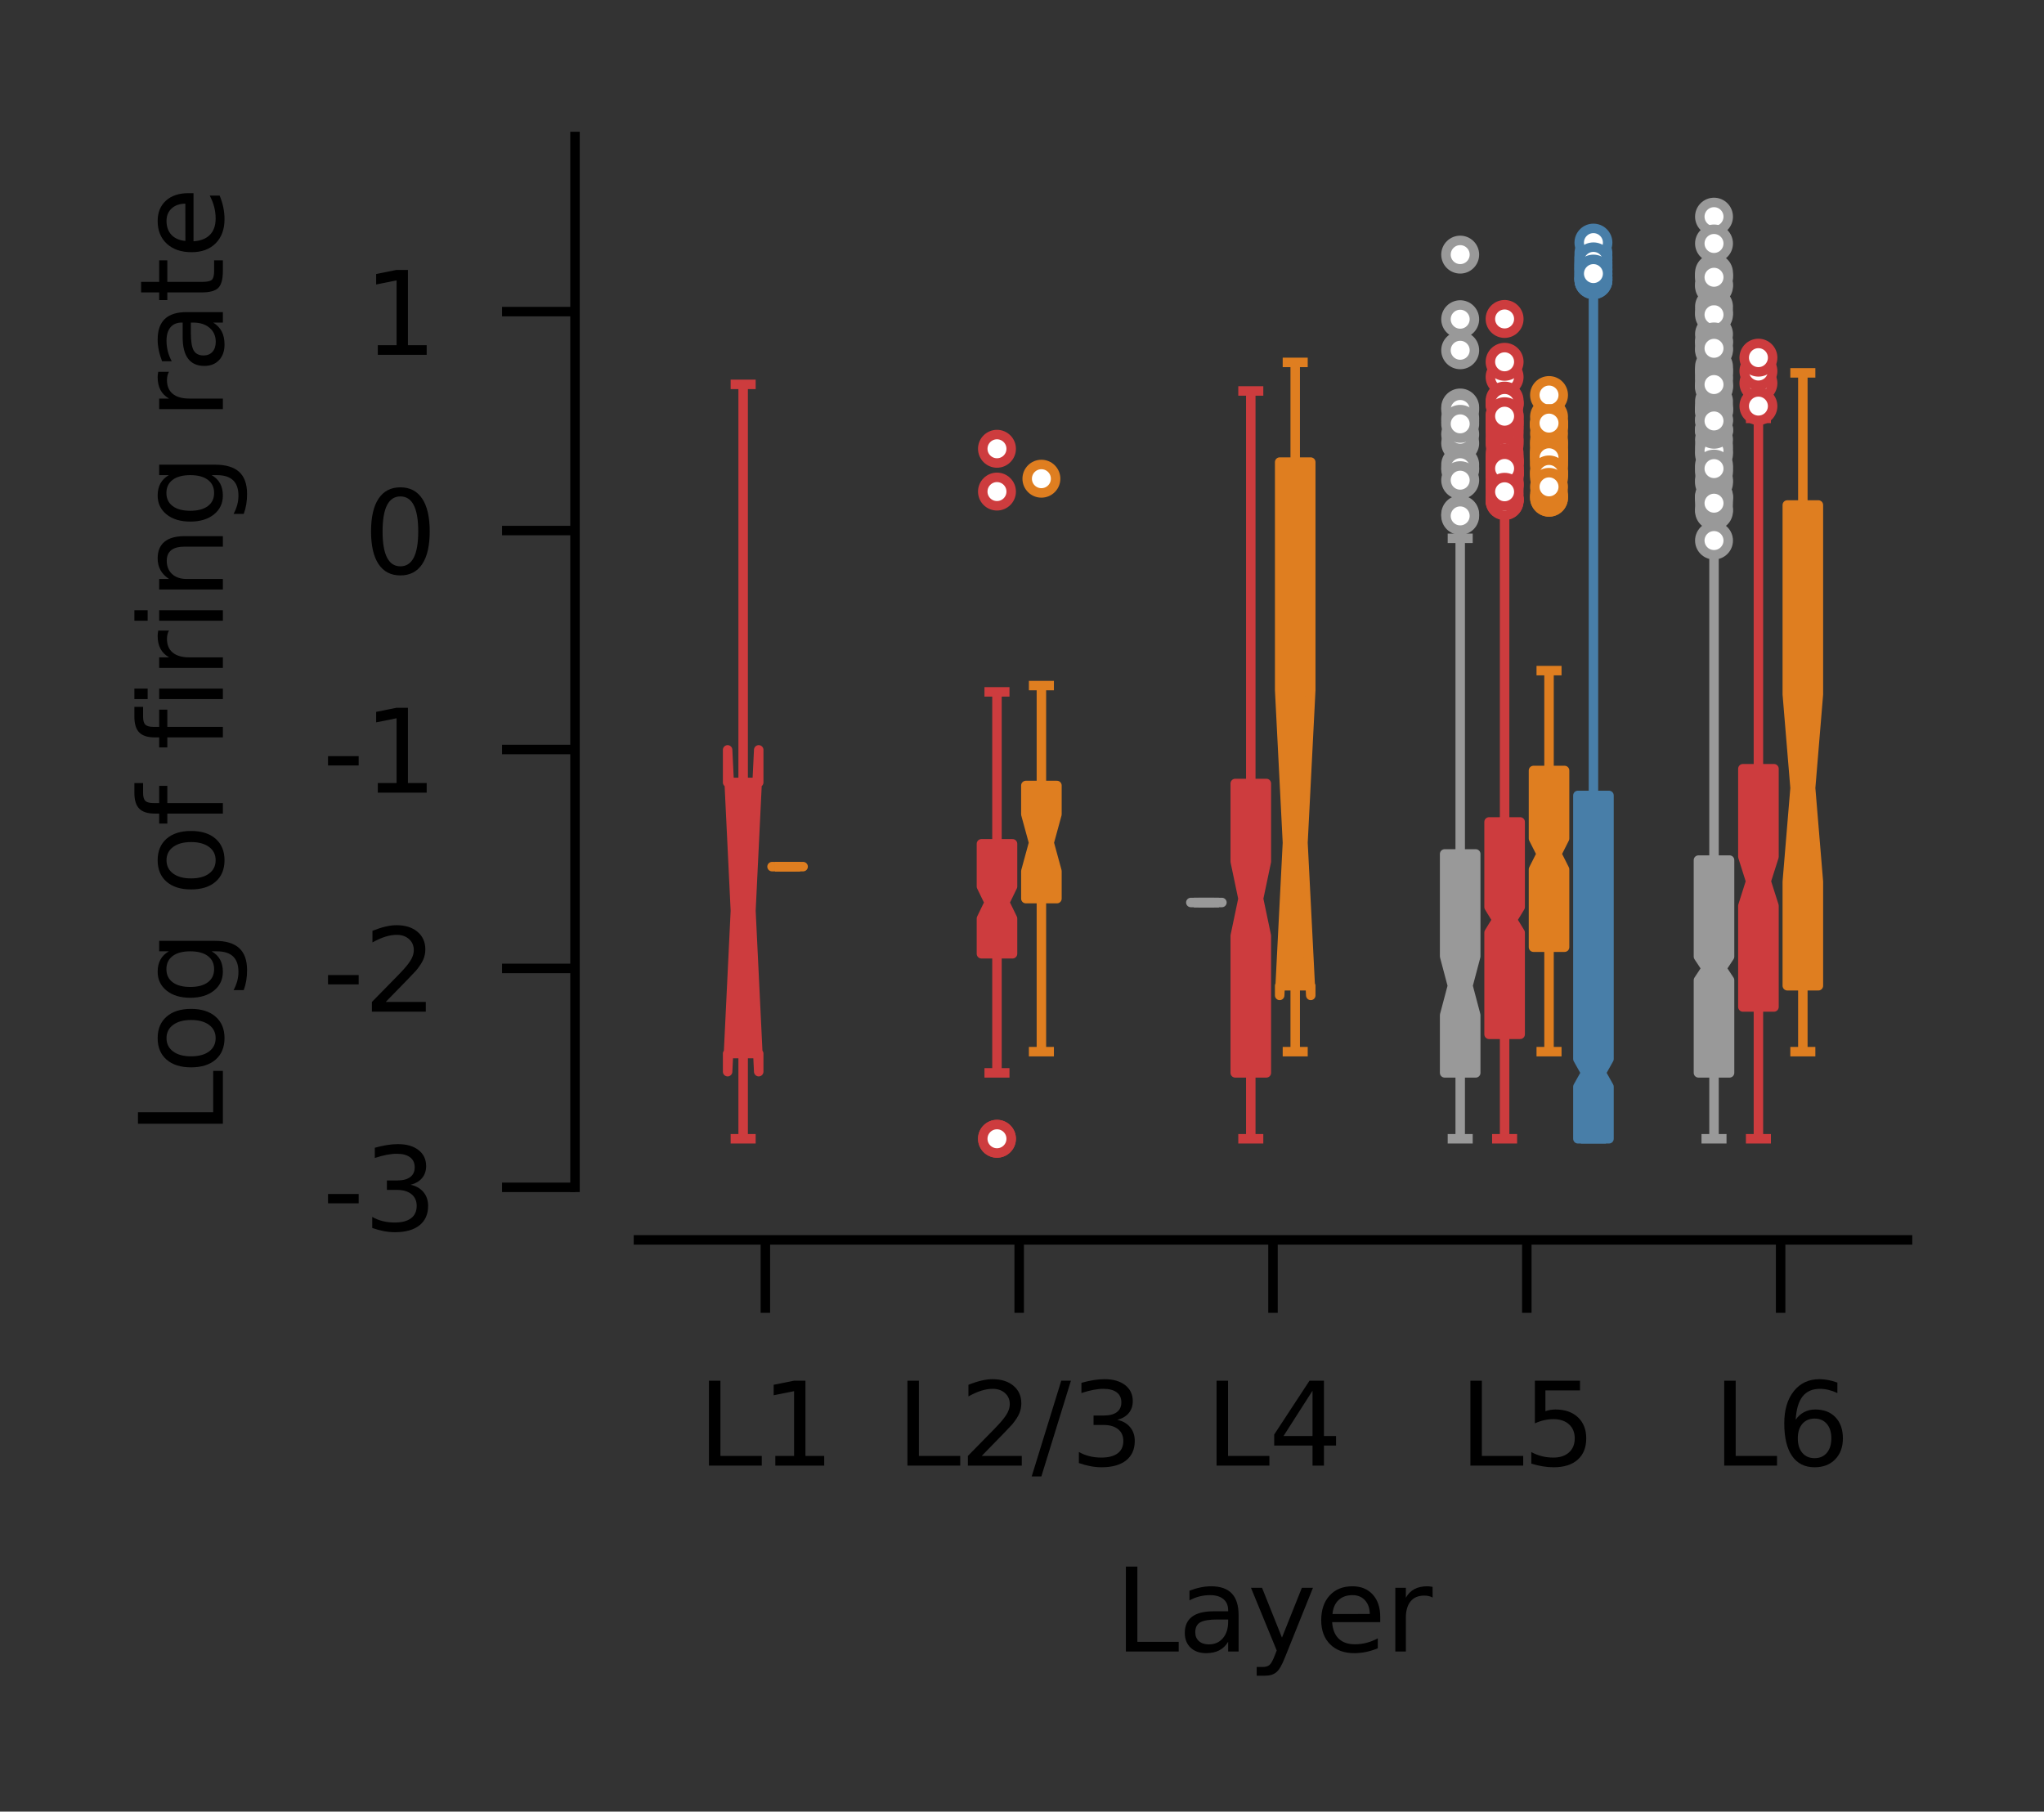 <?xml version="1.0" encoding="utf-8" standalone="no"?>
<!DOCTYPE svg PUBLIC "-//W3C//DTD SVG 1.1//EN"
  "http://www.w3.org/Graphics/SVG/1.1/DTD/svg11.dtd">
<svg xmlns:xlink="http://www.w3.org/1999/xlink" width="107.847pt" height="95.576pt" viewBox="0 0 107.847 95.576" xmlns="http://www.w3.org/2000/svg" version="1.1">
 <rect x="0" y="0" width="107.847" height="95.576" fill="#333333" stroke="none"/>
 <defs>
  <style type="text/css">*{stroke-linejoin: round; stroke-linecap: butt}</style>
 </defs>
 <g id="figure_1">
  <g id="patch_1">
   <path d="M 0 95.576 
L 107.847 95.576 
L 107.847 0 
L 0 0 
L 0 95.576 
z
" style="fill: none"/>
  </g>
  <g id="axes_1">
   <g id="patch_2">
    <path d="M 33.687 62.64 
L 100.647 62.64 
L 100.647 7.2 
L 33.687 7.2 
L 33.687 62.64 
z
" style="fill: none"/>
   </g>
   <g id="patch_3">
    <path d="M 40.383 27.99 
L 40.383 27.99 
L 40.383 27.99 
L 40.383 27.99 
z
" clip-path="url(#p2878240157)" style="fill: #999999; stroke: #484848; stroke-width: 0.5; stroke-linejoin: miter"/>
   </g>
   <g id="patch_4">
    <path d="M 40.383 27.99 
L 40.383 27.99 
L 40.383 27.99 
L 40.383 27.99 
z
" clip-path="url(#p2878240157)" style="fill: #cd3c3e; stroke: #484848; stroke-width: 0.5; stroke-linejoin: miter"/>
   </g>
   <g id="patch_5">
    <path d="M 40.383 27.99 
L 40.383 27.99 
L 40.383 27.99 
L 40.383 27.99 
z
" clip-path="url(#p2878240157)" style="fill: #df7e20; stroke: #484848; stroke-width: 0.5; stroke-linejoin: miter"/>
   </g>
   <g id="patch_6">
    <path d="M 40.383 27.99 
L 40.383 27.99 
L 40.383 27.99 
L 40.383 27.99 
z
" clip-path="url(#p2878240157)" style="fill: #487ea8; stroke: #484848; stroke-width: 0.5; stroke-linejoin: miter"/>
   </g>
   <g id="matplotlib.axis_1">
    <g id="xtick_1">
     <g id="line2d_1">
      <defs>
       <path id="m9e50514651" d="M 0 0 
L 0 3.85 
" style="stroke: #000000; stroke-width: 0.5"/>
      </defs>
      <g>
       <use xlink:href="#m9e50514651" x="40.383" y="65.412" style="stroke: #000000; stroke-width: 0.5"/>
      </g>
     </g>
     <g id="text_1">
      <!-- L1 -->
      <g transform="translate(36.803 77.321) scale(0.06 -0.06)">
       <defs>
        <path id="DejaVuSans-4c" d="M 628 4666 
L 1259 4666 
L 1259 531 
L 3531 531 
L 3531 0 
L 628 0 
L 628 4666 
z
" transform="scale(0.016)"/>
        <path id="DejaVuSans-31" d="M 794 531 
L 1825 531 
L 1825 4091 
L 703 3866 
L 703 4441 
L 1819 4666 
L 2450 4666 
L 2450 531 
L 3481 531 
L 3481 0 
L 794 0 
L 794 531 
z
" transform="scale(0.016)"/>
       </defs>
       <use xlink:href="#DejaVuSans-4c"/>
       <use xlink:href="#DejaVuSans-31" x="55.713"/>
      </g>
     </g>
    </g>
    <g id="xtick_2">
     <g id="line2d_2">
      <g>
       <use xlink:href="#m9e50514651" x="53.775" y="65.412" style="stroke: #000000; stroke-width: 0.5"/>
      </g>
     </g>
     <g id="text_2">
      <!-- L2/3 -->
      <g transform="translate(47.275 77.321) scale(0.06 -0.06)">
       <defs>
        <path id="DejaVuSans-32" d="M 1228 531 
L 3431 531 
L 3431 0 
L 469 0 
L 469 531 
Q 828 903 1448 1529 
Q 2069 2156 2228 2338 
Q 2531 2678 2651 2914 
Q 2772 3150 2772 3378 
Q 2772 3750 2511 3984 
Q 2250 4219 1831 4219 
Q 1534 4219 1204 4116 
Q 875 4013 500 3803 
L 500 4441 
Q 881 4594 1212 4672 
Q 1544 4750 1819 4750 
Q 2544 4750 2975 4387 
Q 3406 4025 3406 3419 
Q 3406 3131 3298 2873 
Q 3191 2616 2906 2266 
Q 2828 2175 2409 1742 
Q 1991 1309 1228 531 
z
" transform="scale(0.016)"/>
        <path id="DejaVuSans-2f" d="M 1625 4666 
L 2156 4666 
L 531 -594 
L 0 -594 
L 1625 4666 
z
" transform="scale(0.016)"/>
        <path id="DejaVuSans-33" d="M 2597 2516 
Q 3050 2419 3304 2112 
Q 3559 1806 3559 1356 
Q 3559 666 3084 287 
Q 2609 -91 1734 -91 
Q 1441 -91 1130 -33 
Q 819 25 488 141 
L 488 750 
Q 750 597 1062 519 
Q 1375 441 1716 441 
Q 2309 441 2620 675 
Q 2931 909 2931 1356 
Q 2931 1769 2642 2001 
Q 2353 2234 1838 2234 
L 1294 2234 
L 1294 2753 
L 1863 2753 
Q 2328 2753 2575 2939 
Q 2822 3125 2822 3475 
Q 2822 3834 2567 4026 
Q 2313 4219 1838 4219 
Q 1578 4219 1281 4162 
Q 984 4106 628 3988 
L 628 4550 
Q 988 4650 1302 4700 
Q 1616 4750 1894 4750 
Q 2613 4750 3031 4423 
Q 3450 4097 3450 3541 
Q 3450 3153 3228 2886 
Q 3006 2619 2597 2516 
z
" transform="scale(0.016)"/>
       </defs>
       <use xlink:href="#DejaVuSans-4c"/>
       <use xlink:href="#DejaVuSans-32" x="55.713"/>
       <use xlink:href="#DejaVuSans-2f" x="119.336"/>
       <use xlink:href="#DejaVuSans-33" x="153.027"/>
      </g>
     </g>
    </g>
    <g id="xtick_3">
     <g id="line2d_3">
      <g>
       <use xlink:href="#m9e50514651" x="67.167" y="65.412" style="stroke: #000000; stroke-width: 0.5"/>
      </g>
     </g>
     <g id="text_3">
      <!-- L4 -->
      <g transform="translate(63.587 77.321) scale(0.06 -0.06)">
       <defs>
        <path id="DejaVuSans-34" d="M 2419 4116 
L 825 1625 
L 2419 1625 
L 2419 4116 
z
M 2253 4666 
L 3047 4666 
L 3047 1625 
L 3713 1625 
L 3713 1100 
L 3047 1100 
L 3047 0 
L 2419 0 
L 2419 1100 
L 313 1100 
L 313 1709 
L 2253 4666 
z
" transform="scale(0.016)"/>
       </defs>
       <use xlink:href="#DejaVuSans-4c"/>
       <use xlink:href="#DejaVuSans-34" x="55.713"/>
      </g>
     </g>
    </g>
    <g id="xtick_4">
     <g id="line2d_4">
      <g>
       <use xlink:href="#m9e50514651" x="80.559" y="65.412" style="stroke: #000000; stroke-width: 0.5"/>
      </g>
     </g>
     <g id="text_4">
      <!-- L5 -->
      <g transform="translate(76.979 77.321) scale(0.06 -0.06)">
       <defs>
        <path id="DejaVuSans-35" d="M 691 4666 
L 3169 4666 
L 3169 4134 
L 1269 4134 
L 1269 2991 
Q 1406 3038 1543 3061 
Q 1681 3084 1819 3084 
Q 2600 3084 3056 2656 
Q 3513 2228 3513 1497 
Q 3513 744 3044 326 
Q 2575 -91 1722 -91 
Q 1428 -91 1123 -41 
Q 819 9 494 109 
L 494 744 
Q 775 591 1075 516 
Q 1375 441 1709 441 
Q 2250 441 2565 725 
Q 2881 1009 2881 1497 
Q 2881 1984 2565 2268 
Q 2250 2553 1709 2553 
Q 1456 2553 1204 2497 
Q 953 2441 691 2322 
L 691 4666 
z
" transform="scale(0.016)"/>
       </defs>
       <use xlink:href="#DejaVuSans-4c"/>
       <use xlink:href="#DejaVuSans-35" x="55.713"/>
      </g>
     </g>
    </g>
    <g id="xtick_5">
     <g id="line2d_5">
      <g>
       <use xlink:href="#m9e50514651" x="93.951" y="65.412" style="stroke: #000000; stroke-width: 0.5"/>
      </g>
     </g>
     <g id="text_5">
      <!-- L6 -->
      <g transform="translate(90.371 77.321) scale(0.06 -0.06)">
       <defs>
        <path id="DejaVuSans-36" d="M 2113 2584 
Q 1688 2584 1439 2293 
Q 1191 2003 1191 1497 
Q 1191 994 1439 701 
Q 1688 409 2113 409 
Q 2538 409 2786 701 
Q 3034 994 3034 1497 
Q 3034 2003 2786 2293 
Q 2538 2584 2113 2584 
z
M 3366 4563 
L 3366 3988 
Q 3128 4100 2886 4159 
Q 2644 4219 2406 4219 
Q 1781 4219 1451 3797 
Q 1122 3375 1075 2522 
Q 1259 2794 1537 2939 
Q 1816 3084 2150 3084 
Q 2853 3084 3261 2657 
Q 3669 2231 3669 1497 
Q 3669 778 3244 343 
Q 2819 -91 2113 -91 
Q 1303 -91 875 529 
Q 447 1150 447 2328 
Q 447 3434 972 4092 
Q 1497 4750 2381 4750 
Q 2619 4750 2861 4703 
Q 3103 4656 3366 4563 
z
" transform="scale(0.016)"/>
       </defs>
       <use xlink:href="#DejaVuSans-4c"/>
       <use xlink:href="#DejaVuSans-36" x="55.713"/>
      </g>
     </g>
    </g>
    <g id="text_6">
     <!-- Layer -->
     <g transform="translate(58.802 87.128) scale(0.06 -0.06)">
      <defs>
       <path id="DejaVuSans-61" d="M 2194 1759 
Q 1497 1759 1228 1600 
Q 959 1441 959 1056 
Q 959 750 1161 570 
Q 1363 391 1709 391 
Q 2188 391 2477 730 
Q 2766 1069 2766 1631 
L 2766 1759 
L 2194 1759 
z
M 3341 1997 
L 3341 0 
L 2766 0 
L 2766 531 
Q 2569 213 2275 61 
Q 1981 -91 1556 -91 
Q 1019 -91 701 211 
Q 384 513 384 1019 
Q 384 1609 779 1909 
Q 1175 2209 1959 2209 
L 2766 2209 
L 2766 2266 
Q 2766 2663 2505 2880 
Q 2244 3097 1772 3097 
Q 1472 3097 1187 3025 
Q 903 2953 641 2809 
L 641 3341 
Q 956 3463 1253 3523 
Q 1550 3584 1831 3584 
Q 2591 3584 2966 3190 
Q 3341 2797 3341 1997 
z
" transform="scale(0.016)"/>
       <path id="DejaVuSans-79" d="M 2059 -325 
Q 1816 -950 1584 -1140 
Q 1353 -1331 966 -1331 
L 506 -1331 
L 506 -850 
L 844 -850 
Q 1081 -850 1212 -737 
Q 1344 -625 1503 -206 
L 1606 56 
L 191 3500 
L 800 3500 
L 1894 763 
L 2988 3500 
L 3597 3500 
L 2059 -325 
z
" transform="scale(0.016)"/>
       <path id="DejaVuSans-65" d="M 3597 1894 
L 3597 1613 
L 953 1613 
Q 991 1019 1311 708 
Q 1631 397 2203 397 
Q 2534 397 2845 478 
Q 3156 559 3463 722 
L 3463 178 
Q 3153 47 2828 -22 
Q 2503 -91 2169 -91 
Q 1331 -91 842 396 
Q 353 884 353 1716 
Q 353 2575 817 3079 
Q 1281 3584 2069 3584 
Q 2775 3584 3186 3129 
Q 3597 2675 3597 1894 
z
M 3022 2063 
Q 3016 2534 2758 2815 
Q 2500 3097 2075 3097 
Q 1594 3097 1305 2825 
Q 1016 2553 972 2059 
L 3022 2063 
z
" transform="scale(0.016)"/>
       <path id="DejaVuSans-72" d="M 2631 2963 
Q 2534 3019 2420 3045 
Q 2306 3072 2169 3072 
Q 1681 3072 1420 2755 
Q 1159 2438 1159 1844 
L 1159 0 
L 581 0 
L 581 3500 
L 1159 3500 
L 1159 2956 
Q 1341 3275 1631 3429 
Q 1922 3584 2338 3584 
Q 2397 3584 2469 3576 
Q 2541 3569 2628 3553 
L 2631 2963 
z
" transform="scale(0.016)"/>
      </defs>
      <use xlink:href="#DejaVuSans-4c"/>
      <use xlink:href="#DejaVuSans-61" x="55.713"/>
      <use xlink:href="#DejaVuSans-79" x="116.992"/>
      <use xlink:href="#DejaVuSans-65" x="176.172"/>
      <use xlink:href="#DejaVuSans-72" x="237.695"/>
     </g>
    </g>
   </g>
   <g id="matplotlib.axis_2">
    <g id="ytick_1">
     <g id="line2d_6">
      <defs>
       <path id="m877a5e4d39" d="M 0 0 
L -3.85 0 
" style="stroke: #000000; stroke-width: 0.5"/>
      </defs>
      <g>
       <use xlink:href="#m877a5e4d39" x="30.339" y="62.64" style="stroke: #000000; stroke-width: 0.5"/>
      </g>
     </g>
     <g id="text_7">
      <!-- -3 -->
      <g transform="translate(17.007 64.92) scale(0.06 -0.06)">
       <defs>
        <path id="DejaVuSans-2d" d="M 313 2009 
L 1997 2009 
L 1997 1497 
L 313 1497 
L 313 2009 
z
" transform="scale(0.016)"/>
       </defs>
       <use xlink:href="#DejaVuSans-2d"/>
       <use xlink:href="#DejaVuSans-33" x="36.084"/>
      </g>
     </g>
    </g>
    <g id="ytick_2">
     <g id="line2d_7">
      <g>
       <use xlink:href="#m877a5e4d39" x="30.339" y="51.09" style="stroke: #000000; stroke-width: 0.5"/>
      </g>
     </g>
     <g id="text_8">
      <!-- -2 -->
      <g transform="translate(17.007 53.37) scale(0.06 -0.06)">
       <use xlink:href="#DejaVuSans-2d"/>
       <use xlink:href="#DejaVuSans-32" x="36.084"/>
      </g>
     </g>
    </g>
    <g id="ytick_3">
     <g id="line2d_8">
      <g>
       <use xlink:href="#m877a5e4d39" x="30.339" y="39.54" style="stroke: #000000; stroke-width: 0.5"/>
      </g>
     </g>
     <g id="text_9">
      <!-- -1 -->
      <g transform="translate(17.007 41.82) scale(0.06 -0.06)">
       <use xlink:href="#DejaVuSans-2d"/>
       <use xlink:href="#DejaVuSans-31" x="36.084"/>
      </g>
     </g>
    </g>
    <g id="ytick_4">
     <g id="line2d_9">
      <g>
       <use xlink:href="#m877a5e4d39" x="30.339" y="27.99" style="stroke: #000000; stroke-width: 0.5"/>
      </g>
     </g>
     <g id="text_10">
      <!-- 0 -->
      <g transform="translate(19.172 30.27) scale(0.06 -0.06)">
       <defs>
        <path id="DejaVuSans-30" d="M 2034 4250 
Q 1547 4250 1301 3770 
Q 1056 3291 1056 2328 
Q 1056 1369 1301 889 
Q 1547 409 2034 409 
Q 2525 409 2770 889 
Q 3016 1369 3016 2328 
Q 3016 3291 2770 3770 
Q 2525 4250 2034 4250 
z
M 2034 4750 
Q 2819 4750 3233 4129 
Q 3647 3509 3647 2328 
Q 3647 1150 3233 529 
Q 2819 -91 2034 -91 
Q 1250 -91 836 529 
Q 422 1150 422 2328 
Q 422 3509 836 4129 
Q 1250 4750 2034 4750 
z
" transform="scale(0.016)"/>
       </defs>
       <use xlink:href="#DejaVuSans-30"/>
      </g>
     </g>
    </g>
    <g id="ytick_5">
     <g id="line2d_10">
      <g>
       <use xlink:href="#m877a5e4d39" x="30.339" y="16.44" style="stroke: #000000; stroke-width: 0.5"/>
      </g>
     </g>
     <g id="text_11">
      <!-- 1 -->
      <g transform="translate(19.172 18.72) scale(0.06 -0.06)">
       <use xlink:href="#DejaVuSans-31"/>
      </g>
     </g>
    </g>
    <g id="text_12">
     <!-- Log of firing rate -->
     <g transform="translate(11.759 59.887) rotate(-90) scale(0.06 -0.06)">
      <defs>
       <path id="DejaVuSans-6f" d="M 1959 3097 
Q 1497 3097 1228 2736 
Q 959 2375 959 1747 
Q 959 1119 1226 758 
Q 1494 397 1959 397 
Q 2419 397 2687 759 
Q 2956 1122 2956 1747 
Q 2956 2369 2687 2733 
Q 2419 3097 1959 3097 
z
M 1959 3584 
Q 2709 3584 3137 3096 
Q 3566 2609 3566 1747 
Q 3566 888 3137 398 
Q 2709 -91 1959 -91 
Q 1206 -91 779 398 
Q 353 888 353 1747 
Q 353 2609 779 3096 
Q 1206 3584 1959 3584 
z
" transform="scale(0.016)"/>
       <path id="DejaVuSans-67" d="M 2906 1791 
Q 2906 2416 2648 2759 
Q 2391 3103 1925 3103 
Q 1463 3103 1205 2759 
Q 947 2416 947 1791 
Q 947 1169 1205 825 
Q 1463 481 1925 481 
Q 2391 481 2648 825 
Q 2906 1169 2906 1791 
z
M 3481 434 
Q 3481 -459 3084 -895 
Q 2688 -1331 1869 -1331 
Q 1566 -1331 1297 -1286 
Q 1028 -1241 775 -1147 
L 775 -588 
Q 1028 -725 1275 -790 
Q 1522 -856 1778 -856 
Q 2344 -856 2625 -561 
Q 2906 -266 2906 331 
L 2906 616 
Q 2728 306 2450 153 
Q 2172 0 1784 0 
Q 1141 0 747 490 
Q 353 981 353 1791 
Q 353 2603 747 3093 
Q 1141 3584 1784 3584 
Q 2172 3584 2450 3431 
Q 2728 3278 2906 2969 
L 2906 3500 
L 3481 3500 
L 3481 434 
z
" transform="scale(0.016)"/>
       <path id="DejaVuSans-20" transform="scale(0.016)"/>
       <path id="DejaVuSans-66" d="M 2375 4863 
L 2375 4384 
L 1825 4384 
Q 1516 4384 1395 4259 
Q 1275 4134 1275 3809 
L 1275 3500 
L 2222 3500 
L 2222 3053 
L 1275 3053 
L 1275 0 
L 697 0 
L 697 3053 
L 147 3053 
L 147 3500 
L 697 3500 
L 697 3744 
Q 697 4328 969 4595 
Q 1241 4863 1831 4863 
L 2375 4863 
z
" transform="scale(0.016)"/>
       <path id="DejaVuSans-69" d="M 603 3500 
L 1178 3500 
L 1178 0 
L 603 0 
L 603 3500 
z
M 603 4863 
L 1178 4863 
L 1178 4134 
L 603 4134 
L 603 4863 
z
" transform="scale(0.016)"/>
       <path id="DejaVuSans-6e" d="M 3513 2113 
L 3513 0 
L 2938 0 
L 2938 2094 
Q 2938 2591 2744 2837 
Q 2550 3084 2163 3084 
Q 1697 3084 1428 2787 
Q 1159 2491 1159 1978 
L 1159 0 
L 581 0 
L 581 3500 
L 1159 3500 
L 1159 2956 
Q 1366 3272 1645 3428 
Q 1925 3584 2291 3584 
Q 2894 3584 3203 3211 
Q 3513 2838 3513 2113 
z
" transform="scale(0.016)"/>
       <path id="DejaVuSans-74" d="M 1172 4494 
L 1172 3500 
L 2356 3500 
L 2356 3053 
L 1172 3053 
L 1172 1153 
Q 1172 725 1289 603 
Q 1406 481 1766 481 
L 2356 481 
L 2356 0 
L 1766 0 
Q 1100 0 847 248 
Q 594 497 594 1153 
L 594 3053 
L 172 3053 
L 172 3500 
L 594 3500 
L 594 4494 
L 1172 4494 
z
" transform="scale(0.016)"/>
      </defs>
      <use xlink:href="#DejaVuSans-4c"/>
      <use xlink:href="#DejaVuSans-6f" x="53.963"/>
      <use xlink:href="#DejaVuSans-67" x="115.145"/>
      <use xlink:href="#DejaVuSans-20" x="178.621"/>
      <use xlink:href="#DejaVuSans-6f" x="210.408"/>
      <use xlink:href="#DejaVuSans-66" x="271.59"/>
      <use xlink:href="#DejaVuSans-20" x="306.795"/>
      <use xlink:href="#DejaVuSans-66" x="338.582"/>
      <use xlink:href="#DejaVuSans-69" x="373.787"/>
      <use xlink:href="#DejaVuSans-72" x="401.57"/>
      <use xlink:href="#DejaVuSans-69" x="442.684"/>
      <use xlink:href="#DejaVuSans-6e" x="470.467"/>
      <use xlink:href="#DejaVuSans-67" x="533.846"/>
      <use xlink:href="#DejaVuSans-20" x="597.322"/>
      <use xlink:href="#DejaVuSans-72" x="629.109"/>
      <use xlink:href="#DejaVuSans-61" x="670.223"/>
      <use xlink:href="#DejaVuSans-74" x="731.502"/>
      <use xlink:href="#DejaVuSans-65" x="770.711"/>
     </g>
    </g>
   </g>
   <g id="patch_7">
    <path d="M 62.831 47.613 
L 64.472 47.613 
L 64.472 47.613 
L 64.062 47.613 
L 64.472 47.613 
L 64.472 47.613 
L 62.831 47.613 
L 62.831 47.613 
L 63.242 47.613 
L 62.831 47.613 
L 62.831 47.613 
z
" clip-path="url(#p2878240157)" style="fill: #999999; stroke: #999999; stroke-width: 0.5; stroke-linejoin: miter"/>
   </g>
   <g id="line2d_11">
    <path d="M 63.652 47.613 
L 63.652 47.613 
" clip-path="url(#p2878240157)" style="fill: none; stroke: #999999; stroke-width: 0.5"/>
   </g>
   <g id="line2d_12">
    <path d="M 63.652 47.613 
L 63.652 47.613 
" clip-path="url(#p2878240157)" style="fill: none; stroke: #999999; stroke-width: 0.5"/>
   </g>
   <g id="line2d_13">
    <path d="M 63.242 47.613 
L 64.062 47.613 
" clip-path="url(#p2878240157)" style="fill: none; stroke: #999999; stroke-width: 0.5; stroke-linecap: square"/>
   </g>
   <g id="line2d_14">
    <path d="M 63.242 47.613 
L 64.062 47.613 
" clip-path="url(#p2878240157)" style="fill: none; stroke: #999999; stroke-width: 0.5; stroke-linecap: square"/>
   </g>
   <g id="line2d_15"/>
   <g id="patch_8">
    <path d="M 76.223 56.601 
L 77.864 56.601 
L 77.864 53.554 
L 77.454 52.005 
L 77.864 50.455 
L 77.864 45.051 
L 76.223 45.051 
L 76.223 50.455 
L 76.634 52.005 
L 76.223 53.554 
L 76.223 56.601 
z
" clip-path="url(#p2878240157)" style="fill: #999999; stroke: #999999; stroke-width: 0.5; stroke-linejoin: miter"/>
   </g>
   <g id="line2d_16">
    <path d="M 77.044 56.601 
L 77.044 60.078 
" clip-path="url(#p2878240157)" style="fill: none; stroke: #999999; stroke-width: 0.5"/>
   </g>
   <g id="line2d_17">
    <path d="M 77.044 45.051 
L 77.044 28.399 
" clip-path="url(#p2878240157)" style="fill: none; stroke: #999999; stroke-width: 0.5"/>
   </g>
   <g id="line2d_18">
    <path d="M 76.634 60.078 
L 77.454 60.078 
" clip-path="url(#p2878240157)" style="fill: none; stroke: #999999; stroke-width: 0.5; stroke-linecap: square"/>
   </g>
   <g id="line2d_19">
    <path d="M 76.634 28.399 
L 77.454 28.399 
" clip-path="url(#p2878240157)" style="fill: none; stroke: #999999; stroke-width: 0.5; stroke-linecap: square"/>
   </g>
   <g id="line2d_20">
    <defs>
     <path id="mcfc491466d" d="M 0 0.75 
C 0.199 0.75 0.39 0.671 0.53 0.53 
C 0.671 0.39 0.75 0.199 0.75 0 
C 0.75 -0.199 0.671 -0.39 0.53 -0.53 
C 0.39 -0.671 0.199 -0.75 0 -0.75 
C -0.199 -0.75 -0.39 -0.671 -0.53 -0.53 
C -0.671 -0.39 -0.75 -0.199 -0.75 0 
C -0.75 0.199 -0.671 0.39 -0.53 0.53 
C -0.39 0.671 -0.199 0.75 0 0.75 
z
" style="stroke: #999999; stroke-width: 0.5"/>
    </defs>
    <g clip-path="url(#p2878240157)">
     <use xlink:href="#mcfc491466d" x="77.044" y="18.479" style="fill: #ffffff; stroke: #999999; stroke-width: 0.5"/>
     <use xlink:href="#mcfc491466d" x="77.044" y="23.384" style="fill: #ffffff; stroke: #999999; stroke-width: 0.5"/>
     <use xlink:href="#mcfc491466d" x="77.044" y="22.211" style="fill: #ffffff; stroke: #999999; stroke-width: 0.5"/>
     <use xlink:href="#mcfc491466d" x="77.044" y="24.517" style="fill: #ffffff; stroke: #999999; stroke-width: 0.5"/>
     <use xlink:href="#mcfc491466d" x="77.044" y="24.757" style="fill: #ffffff; stroke: #999999; stroke-width: 0.5"/>
     <use xlink:href="#mcfc491466d" x="77.044" y="24.675" style="fill: #ffffff; stroke: #999999; stroke-width: 0.5"/>
     <use xlink:href="#mcfc491466d" x="77.044" y="25.333" style="fill: #ffffff; stroke: #999999; stroke-width: 0.5"/>
     <use xlink:href="#mcfc491466d" x="77.044" y="21.498" style="fill: #ffffff; stroke: #999999; stroke-width: 0.5"/>
     <use xlink:href="#mcfc491466d" x="77.044" y="13.433" style="fill: #ffffff; stroke: #999999; stroke-width: 0.5"/>
     <use xlink:href="#mcfc491466d" x="77.044" y="27.132" style="fill: #ffffff; stroke: #999999; stroke-width: 0.5"/>
     <use xlink:href="#mcfc491466d" x="77.044" y="22.065" style="fill: #ffffff; stroke: #999999; stroke-width: 0.5"/>
     <use xlink:href="#mcfc491466d" x="77.044" y="21.602" style="fill: #ffffff; stroke: #999999; stroke-width: 0.5"/>
     <use xlink:href="#mcfc491466d" x="77.044" y="22.91" style="fill: #ffffff; stroke: #999999; stroke-width: 0.5"/>
     <use xlink:href="#mcfc491466d" x="77.044" y="27.217" style="fill: #ffffff; stroke: #999999; stroke-width: 0.5"/>
     <use xlink:href="#mcfc491466d" x="77.044" y="16.841" style="fill: #ffffff; stroke: #999999; stroke-width: 0.5"/>
     <use xlink:href="#mcfc491466d" x="77.044" y="22.361" style="fill: #ffffff; stroke: #999999; stroke-width: 0.5"/>
    </g>
   </g>
   <g id="patch_9">
    <path d="M 89.615 56.601 
L 91.256 56.601 
L 91.256 51.711 
L 90.846 51.09 
L 91.256 50.469 
L 91.256 45.376 
L 89.615 45.376 
L 89.615 50.469 
L 90.026 51.09 
L 89.615 51.711 
L 89.615 56.601 
z
" clip-path="url(#p2878240157)" style="fill: #999999; stroke: #999999; stroke-width: 0.5; stroke-linejoin: miter"/>
   </g>
   <g id="line2d_21">
    <path d="M 90.436 56.601 
L 90.436 60.078 
" clip-path="url(#p2878240157)" style="fill: none; stroke: #999999; stroke-width: 0.5"/>
   </g>
   <g id="line2d_22">
    <path d="M 90.436 45.376 
L 90.436 28.669 
" clip-path="url(#p2878240157)" style="fill: none; stroke: #999999; stroke-width: 0.5"/>
   </g>
   <g id="line2d_23">
    <path d="M 90.026 60.078 
L 90.846 60.078 
" clip-path="url(#p2878240157)" style="fill: none; stroke: #999999; stroke-width: 0.5; stroke-linecap: square"/>
   </g>
   <g id="line2d_24">
    <path d="M 90.026 28.669 
L 90.846 28.669 
" clip-path="url(#p2878240157)" style="fill: none; stroke: #999999; stroke-width: 0.5; stroke-linecap: square"/>
   </g>
   <g id="line2d_25">
    <g clip-path="url(#p2878240157)">
     <use xlink:href="#mcfc491466d" x="90.436" y="19.565" style="fill: #ffffff; stroke: #999999; stroke-width: 0.5"/>
     <use xlink:href="#mcfc491466d" x="90.436" y="23.197" style="fill: #ffffff; stroke: #999999; stroke-width: 0.5"/>
     <use xlink:href="#mcfc491466d" x="90.436" y="16.47" style="fill: #ffffff; stroke: #999999; stroke-width: 0.5"/>
     <use xlink:href="#mcfc491466d" x="90.436" y="26.864" style="fill: #ffffff; stroke: #999999; stroke-width: 0.5"/>
     <use xlink:href="#mcfc491466d" x="90.436" y="22.737" style="fill: #ffffff; stroke: #999999; stroke-width: 0.5"/>
     <use xlink:href="#mcfc491466d" x="90.436" y="25.468" style="fill: #ffffff; stroke: #999999; stroke-width: 0.5"/>
     <use xlink:href="#mcfc491466d" x="90.436" y="18.063" style="fill: #ffffff; stroke: #999999; stroke-width: 0.5"/>
     <use xlink:href="#mcfc491466d" x="90.436" y="14.393" style="fill: #ffffff; stroke: #999999; stroke-width: 0.5"/>
     <use xlink:href="#mcfc491466d" x="90.436" y="23.956" style="fill: #ffffff; stroke: #999999; stroke-width: 0.5"/>
     <use xlink:href="#mcfc491466d" x="90.436" y="25.314" style="fill: #ffffff; stroke: #999999; stroke-width: 0.5"/>
     <use xlink:href="#mcfc491466d" x="90.436" y="23.54" style="fill: #ffffff; stroke: #999999; stroke-width: 0.5"/>
     <use xlink:href="#mcfc491466d" x="90.436" y="21.56" style="fill: #ffffff; stroke: #999999; stroke-width: 0.5"/>
     <use xlink:href="#mcfc491466d" x="90.436" y="26.178" style="fill: #ffffff; stroke: #999999; stroke-width: 0.5"/>
     <use xlink:href="#mcfc491466d" x="90.436" y="20.442" style="fill: #ffffff; stroke: #999999; stroke-width: 0.5"/>
     <use xlink:href="#mcfc491466d" x="90.436" y="14.564" style="fill: #ffffff; stroke: #999999; stroke-width: 0.5"/>
     <use xlink:href="#mcfc491466d" x="90.436" y="18.468" style="fill: #ffffff; stroke: #999999; stroke-width: 0.5"/>
     <use xlink:href="#mcfc491466d" x="90.436" y="24.9" style="fill: #ffffff; stroke: #999999; stroke-width: 0.5"/>
     <use xlink:href="#mcfc491466d" x="90.436" y="26.243" style="fill: #ffffff; stroke: #999999; stroke-width: 0.5"/>
     <use xlink:href="#mcfc491466d" x="90.436" y="14.999" style="fill: #ffffff; stroke: #999999; stroke-width: 0.5"/>
     <use xlink:href="#mcfc491466d" x="90.436" y="19.345" style="fill: #ffffff; stroke: #999999; stroke-width: 0.5"/>
     <use xlink:href="#mcfc491466d" x="90.436" y="17.626" style="fill: #ffffff; stroke: #999999; stroke-width: 0.5"/>
     <use xlink:href="#mcfc491466d" x="90.436" y="21.668" style="fill: #ffffff; stroke: #999999; stroke-width: 0.5"/>
     <use xlink:href="#mcfc491466d" x="90.436" y="22.672" style="fill: #ffffff; stroke: #999999; stroke-width: 0.5"/>
     <use xlink:href="#mcfc491466d" x="90.436" y="21.443" style="fill: #ffffff; stroke: #999999; stroke-width: 0.5"/>
     <use xlink:href="#mcfc491466d" x="90.436" y="22.132" style="fill: #ffffff; stroke: #999999; stroke-width: 0.5"/>
     <use xlink:href="#mcfc491466d" x="90.436" y="16.176" style="fill: #ffffff; stroke: #999999; stroke-width: 0.5"/>
     <use xlink:href="#mcfc491466d" x="90.436" y="26.965" style="fill: #ffffff; stroke: #999999; stroke-width: 0.5"/>
     <use xlink:href="#mcfc491466d" x="90.436" y="20.03" style="fill: #ffffff; stroke: #999999; stroke-width: 0.5"/>
     <use xlink:href="#mcfc491466d" x="90.436" y="24.551" style="fill: #ffffff; stroke: #999999; stroke-width: 0.5"/>
     <use xlink:href="#mcfc491466d" x="90.436" y="20.352" style="fill: #ffffff; stroke: #999999; stroke-width: 0.5"/>
     <use xlink:href="#mcfc491466d" x="90.436" y="19.609" style="fill: #ffffff; stroke: #999999; stroke-width: 0.5"/>
     <use xlink:href="#mcfc491466d" x="90.436" y="23.783" style="fill: #ffffff; stroke: #999999; stroke-width: 0.5"/>
     <use xlink:href="#mcfc491466d" x="90.436" y="21.172" style="fill: #ffffff; stroke: #999999; stroke-width: 0.5"/>
     <use xlink:href="#mcfc491466d" x="90.436" y="26.308" style="fill: #ffffff; stroke: #999999; stroke-width: 0.5"/>
     <use xlink:href="#mcfc491466d" x="90.436" y="21.689" style="fill: #ffffff; stroke: #999999; stroke-width: 0.5"/>
     <use xlink:href="#mcfc491466d" x="90.436" y="19.852" style="fill: #ffffff; stroke: #999999; stroke-width: 0.5"/>
     <use xlink:href="#mcfc491466d" x="90.436" y="11.43" style="fill: #ffffff; stroke: #999999; stroke-width: 0.5"/>
     <use xlink:href="#mcfc491466d" x="90.436" y="22.672" style="fill: #ffffff; stroke: #999999; stroke-width: 0.5"/>
     <use xlink:href="#mcfc491466d" x="90.436" y="16.603" style="fill: #ffffff; stroke: #999999; stroke-width: 0.5"/>
     <use xlink:href="#mcfc491466d" x="90.436" y="15.098" style="fill: #ffffff; stroke: #999999; stroke-width: 0.5"/>
     <use xlink:href="#mcfc491466d" x="90.436" y="14.628" style="fill: #ffffff; stroke: #999999; stroke-width: 0.5"/>
     <use xlink:href="#mcfc491466d" x="90.436" y="20.288" style="fill: #ffffff; stroke: #999999; stroke-width: 0.5"/>
     <use xlink:href="#mcfc491466d" x="90.436" y="26.547" style="fill: #ffffff; stroke: #999999; stroke-width: 0.5"/>
     <use xlink:href="#mcfc491466d" x="90.436" y="12.845" style="fill: #ffffff; stroke: #999999; stroke-width: 0.5"/>
     <use xlink:href="#mcfc491466d" x="90.436" y="28.518" style="fill: #ffffff; stroke: #999999; stroke-width: 0.5"/>
     <use xlink:href="#mcfc491466d" x="90.436" y="24.722" style="fill: #ffffff; stroke: #999999; stroke-width: 0.5"/>
     <use xlink:href="#mcfc491466d" x="90.436" y="18.014" style="fill: #ffffff; stroke: #999999; stroke-width: 0.5"/>
     <use xlink:href="#mcfc491466d" x="90.436" y="18.376" style="fill: #ffffff; stroke: #999999; stroke-width: 0.5"/>
     <use xlink:href="#mcfc491466d" x="90.436" y="22.208" style="fill: #ffffff; stroke: #999999; stroke-width: 0.5"/>
    </g>
   </g>
   <g id="patch_10">
    <path d="M 38.391 55.584 
L 40.032 55.584 
L 40.032 56.538 
L 39.621 48.05 
L 40.032 39.561 
L 40.032 41.278 
L 38.391 41.278 
L 38.391 39.561 
L 38.801 48.05 
L 38.391 56.538 
L 38.391 55.584 
z
" clip-path="url(#p2878240157)" style="fill: #cd3c3e; stroke: #cd3c3e; stroke-width: 0.5; stroke-linejoin: miter"/>
   </g>
   <g id="line2d_26">
    <path d="M 39.211 55.584 
L 39.211 60.078 
" clip-path="url(#p2878240157)" style="fill: none; stroke: #cd3c3e; stroke-width: 0.5"/>
   </g>
   <g id="line2d_27">
    <path d="M 39.211 41.278 
L 39.211 20.279 
" clip-path="url(#p2878240157)" style="fill: none; stroke: #cd3c3e; stroke-width: 0.5"/>
   </g>
   <g id="line2d_28">
    <path d="M 38.801 60.078 
L 39.621 60.078 
" clip-path="url(#p2878240157)" style="fill: none; stroke: #cd3c3e; stroke-width: 0.5; stroke-linecap: square"/>
   </g>
   <g id="line2d_29">
    <path d="M 38.801 20.279 
L 39.621 20.279 
" clip-path="url(#p2878240157)" style="fill: none; stroke: #cd3c3e; stroke-width: 0.5; stroke-linecap: square"/>
   </g>
   <g id="line2d_30"/>
   <g id="patch_11">
    <path d="M 51.783 50.317 
L 53.424 50.317 
L 53.424 48.459 
L 53.013 47.613 
L 53.424 46.768 
L 53.424 44.517 
L 51.783 44.517 
L 51.783 46.768 
L 52.193 47.613 
L 51.783 48.459 
L 51.783 50.317 
z
" clip-path="url(#p2878240157)" style="fill: #cd3c3e; stroke: #cd3c3e; stroke-width: 0.5; stroke-linejoin: miter"/>
   </g>
   <g id="line2d_31">
    <path d="M 52.603 50.317 
L 52.603 56.601 
" clip-path="url(#p2878240157)" style="fill: none; stroke: #cd3c3e; stroke-width: 0.5"/>
   </g>
   <g id="line2d_32">
    <path d="M 52.603 44.517 
L 52.603 36.5 
" clip-path="url(#p2878240157)" style="fill: none; stroke: #cd3c3e; stroke-width: 0.5"/>
   </g>
   <g id="line2d_33">
    <path d="M 52.193 56.601 
L 53.013 56.601 
" clip-path="url(#p2878240157)" style="fill: none; stroke: #cd3c3e; stroke-width: 0.5; stroke-linecap: square"/>
   </g>
   <g id="line2d_34">
    <path d="M 52.193 36.5 
L 53.013 36.5 
" clip-path="url(#p2878240157)" style="fill: none; stroke: #cd3c3e; stroke-width: 0.5; stroke-linecap: square"/>
   </g>
   <g id="line2d_35">
    <defs>
     <path id="ma252df137d" d="M 0 0.75 
C 0.199 0.75 0.39 0.671 0.53 0.53 
C 0.671 0.39 0.75 0.199 0.75 0 
C 0.75 -0.199 0.671 -0.39 0.53 -0.53 
C 0.39 -0.671 0.199 -0.75 0 -0.75 
C -0.199 -0.75 -0.39 -0.671 -0.53 -0.53 
C -0.671 -0.39 -0.75 -0.199 -0.75 0 
C -0.75 0.199 -0.671 0.39 -0.53 0.53 
C -0.39 0.671 -0.199 0.75 0 0.75 
z
" style="stroke: #cd3c3e; stroke-width: 0.5"/>
    </defs>
    <g clip-path="url(#p2878240157)">
     <use xlink:href="#ma252df137d" x="52.603" y="60.078" style="fill: #ffffff; stroke: #cd3c3e; stroke-width: 0.5"/>
     <use xlink:href="#ma252df137d" x="52.603" y="60.078" style="fill: #ffffff; stroke: #cd3c3e; stroke-width: 0.5"/>
     <use xlink:href="#ma252df137d" x="52.603" y="23.676" style="fill: #ffffff; stroke: #cd3c3e; stroke-width: 0.5"/>
     <use xlink:href="#ma252df137d" x="52.603" y="25.934" style="fill: #ffffff; stroke: #cd3c3e; stroke-width: 0.5"/>
    </g>
   </g>
   <g id="patch_12">
    <path d="M 65.175 56.601 
L 66.816 56.601 
L 66.816 49.369 
L 66.405 47.412 
L 66.816 45.455 
L 66.816 41.334 
L 65.175 41.334 
L 65.175 45.455 
L 65.585 47.412 
L 65.175 49.369 
L 65.175 56.601 
z
" clip-path="url(#p2878240157)" style="fill: #cd3c3e; stroke: #cd3c3e; stroke-width: 0.5; stroke-linejoin: miter"/>
   </g>
   <g id="line2d_36">
    <path d="M 65.995 56.601 
L 65.995 60.078 
" clip-path="url(#p2878240157)" style="fill: none; stroke: #cd3c3e; stroke-width: 0.5"/>
   </g>
   <g id="line2d_37">
    <path d="M 65.995 41.334 
L 65.995 20.625 
" clip-path="url(#p2878240157)" style="fill: none; stroke: #cd3c3e; stroke-width: 0.5"/>
   </g>
   <g id="line2d_38">
    <path d="M 65.585 60.078 
L 66.405 60.078 
" clip-path="url(#p2878240157)" style="fill: none; stroke: #cd3c3e; stroke-width: 0.5; stroke-linecap: square"/>
   </g>
   <g id="line2d_39">
    <path d="M 65.585 20.625 
L 66.405 20.625 
" clip-path="url(#p2878240157)" style="fill: none; stroke: #cd3c3e; stroke-width: 0.5; stroke-linecap: square"/>
   </g>
   <g id="line2d_40"/>
   <g id="patch_13">
    <path d="M 78.567 54.567 
L 80.208 54.567 
L 80.208 49.202 
L 79.797 48.528 
L 80.208 47.854 
L 80.208 43.363 
L 78.567 43.363 
L 78.567 47.854 
L 78.977 48.528 
L 78.567 49.202 
L 78.567 54.567 
z
" clip-path="url(#p2878240157)" style="fill: #cd3c3e; stroke: #cd3c3e; stroke-width: 0.5; stroke-linejoin: miter"/>
   </g>
   <g id="line2d_41">
    <path d="M 79.387 54.567 
L 79.387 60.078 
" clip-path="url(#p2878240157)" style="fill: none; stroke: #cd3c3e; stroke-width: 0.5"/>
   </g>
   <g id="line2d_42">
    <path d="M 79.387 43.363 
L 79.387 26.572 
" clip-path="url(#p2878240157)" style="fill: none; stroke: #cd3c3e; stroke-width: 0.5"/>
   </g>
   <g id="line2d_43">
    <path d="M 78.977 60.078 
L 79.797 60.078 
" clip-path="url(#p2878240157)" style="fill: none; stroke: #cd3c3e; stroke-width: 0.5; stroke-linecap: square"/>
   </g>
   <g id="line2d_44">
    <path d="M 78.977 26.572 
L 79.797 26.572 
" clip-path="url(#p2878240157)" style="fill: none; stroke: #cd3c3e; stroke-width: 0.5; stroke-linecap: square"/>
   </g>
   <g id="line2d_45">
    <g clip-path="url(#p2878240157)">
     <use xlink:href="#ma252df137d" x="79.387" y="16.827" style="fill: #ffffff; stroke: #cd3c3e; stroke-width: 0.5"/>
     <use xlink:href="#ma252df137d" x="79.387" y="23.448" style="fill: #ffffff; stroke: #cd3c3e; stroke-width: 0.5"/>
     <use xlink:href="#ma252df137d" x="79.387" y="22.328" style="fill: #ffffff; stroke: #cd3c3e; stroke-width: 0.5"/>
     <use xlink:href="#ma252df137d" x="79.387" y="22.561" style="fill: #ffffff; stroke: #cd3c3e; stroke-width: 0.5"/>
     <use xlink:href="#ma252df137d" x="79.387" y="22.28" style="fill: #ffffff; stroke: #cd3c3e; stroke-width: 0.5"/>
     <use xlink:href="#ma252df137d" x="79.387" y="22.704" style="fill: #ffffff; stroke: #cd3c3e; stroke-width: 0.5"/>
     <use xlink:href="#ma252df137d" x="79.387" y="19.89" style="fill: #ffffff; stroke: #cd3c3e; stroke-width: 0.5"/>
     <use xlink:href="#ma252df137d" x="79.387" y="26.429" style="fill: #ffffff; stroke: #cd3c3e; stroke-width: 0.5"/>
     <use xlink:href="#ma252df137d" x="79.387" y="22.894" style="fill: #ffffff; stroke: #cd3c3e; stroke-width: 0.5"/>
     <use xlink:href="#ma252df137d" x="79.387" y="24.178" style="fill: #ffffff; stroke: #cd3c3e; stroke-width: 0.5"/>
     <use xlink:href="#ma252df137d" x="79.387" y="24.28" style="fill: #ffffff; stroke: #cd3c3e; stroke-width: 0.5"/>
     <use xlink:href="#ma252df137d" x="79.387" y="26.35" style="fill: #ffffff; stroke: #cd3c3e; stroke-width: 0.5"/>
     <use xlink:href="#ma252df137d" x="79.387" y="26.362" style="fill: #ffffff; stroke: #cd3c3e; stroke-width: 0.5"/>
     <use xlink:href="#ma252df137d" x="79.387" y="26.362" style="fill: #ffffff; stroke: #cd3c3e; stroke-width: 0.5"/>
     <use xlink:href="#ma252df137d" x="79.387" y="22.446" style="fill: #ffffff; stroke: #cd3c3e; stroke-width: 0.5"/>
     <use xlink:href="#ma252df137d" x="79.387" y="24.991" style="fill: #ffffff; stroke: #cd3c3e; stroke-width: 0.5"/>
     <use xlink:href="#ma252df137d" x="79.387" y="24.936" style="fill: #ffffff; stroke: #cd3c3e; stroke-width: 0.5"/>
     <use xlink:href="#ma252df137d" x="79.387" y="24.995" style="fill: #ffffff; stroke: #cd3c3e; stroke-width: 0.5"/>
     <use xlink:href="#ma252df137d" x="79.387" y="23.281" style="fill: #ffffff; stroke: #cd3c3e; stroke-width: 0.5"/>
     <use xlink:href="#ma252df137d" x="79.387" y="24.135" style="fill: #ffffff; stroke: #cd3c3e; stroke-width: 0.5"/>
     <use xlink:href="#ma252df137d" x="79.387" y="21.926" style="fill: #ffffff; stroke: #cd3c3e; stroke-width: 0.5"/>
     <use xlink:href="#ma252df137d" x="79.387" y="25.711" style="fill: #ffffff; stroke: #cd3c3e; stroke-width: 0.5"/>
     <use xlink:href="#ma252df137d" x="79.387" y="24.913" style="fill: #ffffff; stroke: #cd3c3e; stroke-width: 0.5"/>
     <use xlink:href="#ma252df137d" x="79.387" y="24.381" style="fill: #ffffff; stroke: #cd3c3e; stroke-width: 0.5"/>
     <use xlink:href="#ma252df137d" x="79.387" y="24.349" style="fill: #ffffff; stroke: #cd3c3e; stroke-width: 0.5"/>
     <use xlink:href="#ma252df137d" x="79.387" y="25.428" style="fill: #ffffff; stroke: #cd3c3e; stroke-width: 0.5"/>
     <use xlink:href="#ma252df137d" x="79.387" y="21.133" style="fill: #ffffff; stroke: #cd3c3e; stroke-width: 0.5"/>
     <use xlink:href="#ma252df137d" x="79.387" y="23.162" style="fill: #ffffff; stroke: #cd3c3e; stroke-width: 0.5"/>
     <use xlink:href="#ma252df137d" x="79.387" y="26.332" style="fill: #ffffff; stroke: #cd3c3e; stroke-width: 0.5"/>
     <use xlink:href="#ma252df137d" x="79.387" y="22.08" style="fill: #ffffff; stroke: #cd3c3e; stroke-width: 0.5"/>
     <use xlink:href="#ma252df137d" x="79.387" y="21.272" style="fill: #ffffff; stroke: #cd3c3e; stroke-width: 0.5"/>
     <use xlink:href="#ma252df137d" x="79.387" y="25.509" style="fill: #ffffff; stroke: #cd3c3e; stroke-width: 0.5"/>
     <use xlink:href="#ma252df137d" x="79.387" y="24.349" style="fill: #ffffff; stroke: #cd3c3e; stroke-width: 0.5"/>
     <use xlink:href="#ma252df137d" x="79.387" y="25.565" style="fill: #ffffff; stroke: #cd3c3e; stroke-width: 0.5"/>
     <use xlink:href="#ma252df137d" x="79.387" y="24.521" style="fill: #ffffff; stroke: #cd3c3e; stroke-width: 0.5"/>
     <use xlink:href="#ma252df137d" x="79.387" y="24.748" style="fill: #ffffff; stroke: #cd3c3e; stroke-width: 0.5"/>
     <use xlink:href="#ma252df137d" x="79.387" y="24.95" style="fill: #ffffff; stroke: #cd3c3e; stroke-width: 0.5"/>
     <use xlink:href="#ma252df137d" x="79.387" y="25.164" style="fill: #ffffff; stroke: #cd3c3e; stroke-width: 0.5"/>
     <use xlink:href="#ma252df137d" x="79.387" y="21.362" style="fill: #ffffff; stroke: #cd3c3e; stroke-width: 0.5"/>
     <use xlink:href="#ma252df137d" x="79.387" y="24.414" style="fill: #ffffff; stroke: #cd3c3e; stroke-width: 0.5"/>
     <use xlink:href="#ma252df137d" x="79.387" y="26.161" style="fill: #ffffff; stroke: #cd3c3e; stroke-width: 0.5"/>
     <use xlink:href="#ma252df137d" x="79.387" y="24.748" style="fill: #ffffff; stroke: #cd3c3e; stroke-width: 0.5"/>
     <use xlink:href="#ma252df137d" x="79.387" y="21.285" style="fill: #ffffff; stroke: #cd3c3e; stroke-width: 0.5"/>
     <use xlink:href="#ma252df137d" x="79.387" y="24.679" style="fill: #ffffff; stroke: #cd3c3e; stroke-width: 0.5"/>
     <use xlink:href="#ma252df137d" x="79.387" y="23.915" style="fill: #ffffff; stroke: #cd3c3e; stroke-width: 0.5"/>
     <use xlink:href="#ma252df137d" x="79.387" y="26.435" style="fill: #ffffff; stroke: #cd3c3e; stroke-width: 0.5"/>
     <use xlink:href="#ma252df137d" x="79.387" y="22.203" style="fill: #ffffff; stroke: #cd3c3e; stroke-width: 0.5"/>
     <use xlink:href="#ma252df137d" x="79.387" y="25.627" style="fill: #ffffff; stroke: #cd3c3e; stroke-width: 0.5"/>
     <use xlink:href="#ma252df137d" x="79.387" y="24.927" style="fill: #ffffff; stroke: #cd3c3e; stroke-width: 0.5"/>
     <use xlink:href="#ma252df137d" x="79.387" y="24.95" style="fill: #ffffff; stroke: #cd3c3e; stroke-width: 0.5"/>
     <use xlink:href="#ma252df137d" x="79.387" y="24.41" style="fill: #ffffff; stroke: #cd3c3e; stroke-width: 0.5"/>
     <use xlink:href="#ma252df137d" x="79.387" y="25.065" style="fill: #ffffff; stroke: #cd3c3e; stroke-width: 0.5"/>
     <use xlink:href="#ma252df137d" x="79.387" y="24.714" style="fill: #ffffff; stroke: #cd3c3e; stroke-width: 0.5"/>
     <use xlink:href="#ma252df137d" x="79.387" y="19.088" style="fill: #ffffff; stroke: #cd3c3e; stroke-width: 0.5"/>
     <use xlink:href="#ma252df137d" x="79.387" y="21.958" style="fill: #ffffff; stroke: #cd3c3e; stroke-width: 0.5"/>
     <use xlink:href="#ma252df137d" x="79.387" y="25.945" style="fill: #ffffff; stroke: #cd3c3e; stroke-width: 0.5"/>
    </g>
   </g>
   <g id="patch_14">
    <path d="M 91.959 53.124 
L 93.6 53.124 
L 93.6 47.786 
L 93.189 46.494 
L 93.6 45.201 
L 93.6 40.556 
L 91.959 40.556 
L 91.959 45.201 
L 92.369 46.494 
L 91.959 47.786 
L 91.959 53.124 
z
" clip-path="url(#p2878240157)" style="fill: #cd3c3e; stroke: #cd3c3e; stroke-width: 0.5; stroke-linejoin: miter"/>
   </g>
   <g id="line2d_46">
    <path d="M 92.779 53.124 
L 92.779 60.078 
" clip-path="url(#p2878240157)" style="fill: none; stroke: #cd3c3e; stroke-width: 0.5"/>
   </g>
   <g id="line2d_47">
    <path d="M 92.779 40.556 
L 92.779 22.073 
" clip-path="url(#p2878240157)" style="fill: none; stroke: #cd3c3e; stroke-width: 0.5"/>
   </g>
   <g id="line2d_48">
    <path d="M 92.369 60.078 
L 93.189 60.078 
" clip-path="url(#p2878240157)" style="fill: none; stroke: #cd3c3e; stroke-width: 0.5; stroke-linecap: square"/>
   </g>
   <g id="line2d_49">
    <path d="M 92.369 22.073 
L 93.189 22.073 
" clip-path="url(#p2878240157)" style="fill: none; stroke: #cd3c3e; stroke-width: 0.5; stroke-linecap: square"/>
   </g>
   <g id="line2d_50">
    <g clip-path="url(#p2878240157)">
     <use xlink:href="#ma252df137d" x="92.779" y="20.22" style="fill: #ffffff; stroke: #cd3c3e; stroke-width: 0.5"/>
     <use xlink:href="#ma252df137d" x="92.779" y="19.576" style="fill: #ffffff; stroke: #cd3c3e; stroke-width: 0.5"/>
     <use xlink:href="#ma252df137d" x="92.779" y="18.869" style="fill: #ffffff; stroke: #cd3c3e; stroke-width: 0.5"/>
     <use xlink:href="#ma252df137d" x="92.779" y="21.425" style="fill: #ffffff; stroke: #cd3c3e; stroke-width: 0.5"/>
    </g>
   </g>
   <g id="patch_15">
    <path d="M 40.735 45.721 
L 42.375 45.721 
L 42.375 45.721 
L 41.965 45.721 
L 42.375 45.721 
L 42.375 45.721 
L 40.735 45.721 
L 40.735 45.721 
L 41.145 45.721 
L 40.735 45.721 
L 40.735 45.721 
z
" clip-path="url(#p2878240157)" style="fill: #df7e20; stroke: #df7e20; stroke-width: 0.5; stroke-linejoin: miter"/>
   </g>
   <g id="line2d_51">
    <path d="M 41.555 45.721 
L 41.555 45.721 
" clip-path="url(#p2878240157)" style="fill: none; stroke: #df7e20; stroke-width: 0.5"/>
   </g>
   <g id="line2d_52">
    <path d="M 41.555 45.721 
L 41.555 45.721 
" clip-path="url(#p2878240157)" style="fill: none; stroke: #df7e20; stroke-width: 0.5"/>
   </g>
   <g id="line2d_53">
    <path d="M 41.145 45.721 
L 41.965 45.721 
" clip-path="url(#p2878240157)" style="fill: none; stroke: #df7e20; stroke-width: 0.5; stroke-linecap: square"/>
   </g>
   <g id="line2d_54">
    <path d="M 41.145 45.721 
L 41.965 45.721 
" clip-path="url(#p2878240157)" style="fill: none; stroke: #df7e20; stroke-width: 0.5; stroke-linecap: square"/>
   </g>
   <g id="line2d_55"/>
   <g id="patch_16">
    <path d="M 54.127 47.408 
L 55.767 47.408 
L 55.767 45.96 
L 55.357 44.46 
L 55.767 42.96 
L 55.767 41.44 
L 54.127 41.44 
L 54.127 42.96 
L 54.537 44.46 
L 54.127 45.96 
L 54.127 47.408 
z
" clip-path="url(#p2878240157)" style="fill: #df7e20; stroke: #df7e20; stroke-width: 0.5; stroke-linejoin: miter"/>
   </g>
   <g id="line2d_56">
    <path d="M 54.947 47.408 
L 54.947 55.481 
" clip-path="url(#p2878240157)" style="fill: none; stroke: #df7e20; stroke-width: 0.5"/>
   </g>
   <g id="line2d_57">
    <path d="M 54.947 41.44 
L 54.947 36.169 
" clip-path="url(#p2878240157)" style="fill: none; stroke: #df7e20; stroke-width: 0.5"/>
   </g>
   <g id="line2d_58">
    <path d="M 54.537 55.481 
L 55.357 55.481 
" clip-path="url(#p2878240157)" style="fill: none; stroke: #df7e20; stroke-width: 0.5; stroke-linecap: square"/>
   </g>
   <g id="line2d_59">
    <path d="M 54.537 36.169 
L 55.357 36.169 
" clip-path="url(#p2878240157)" style="fill: none; stroke: #df7e20; stroke-width: 0.5; stroke-linecap: square"/>
   </g>
   <g id="line2d_60">
    <defs>
     <path id="mdf7897e6cb" d="M 0 0.75 
C 0.199 0.75 0.39 0.671 0.53 0.53 
C 0.671 0.39 0.75 0.199 0.75 0 
C 0.75 -0.199 0.671 -0.39 0.53 -0.53 
C 0.39 -0.671 0.199 -0.75 0 -0.75 
C -0.199 -0.75 -0.39 -0.671 -0.53 -0.53 
C -0.671 -0.39 -0.75 -0.199 -0.75 0 
C -0.75 0.199 -0.671 0.39 -0.53 0.53 
C -0.39 0.671 -0.199 0.75 0 0.75 
z
" style="stroke: #df7e20; stroke-width: 0.5"/>
    </defs>
    <g clip-path="url(#p2878240157)">
     <use xlink:href="#mdf7897e6cb" x="54.947" y="25.255" style="fill: #ffffff; stroke: #df7e20; stroke-width: 0.5"/>
    </g>
   </g>
   <g id="patch_17">
    <path d="M 67.519 52.005 
L 69.159 52.005 
L 69.159 52.514 
L 68.749 44.46 
L 69.159 36.406 
L 69.159 24.379 
L 67.519 24.379 
L 67.519 36.406 
L 67.929 44.46 
L 67.519 52.514 
L 67.519 52.005 
z
" clip-path="url(#p2878240157)" style="fill: #df7e20; stroke: #df7e20; stroke-width: 0.5; stroke-linejoin: miter"/>
   </g>
   <g id="line2d_61">
    <path d="M 68.339 52.005 
L 68.339 55.481 
" clip-path="url(#p2878240157)" style="fill: none; stroke: #df7e20; stroke-width: 0.5"/>
   </g>
   <g id="line2d_62">
    <path d="M 68.339 24.379 
L 68.339 19.119 
" clip-path="url(#p2878240157)" style="fill: none; stroke: #df7e20; stroke-width: 0.5"/>
   </g>
   <g id="line2d_63">
    <path d="M 67.929 55.481 
L 68.749 55.481 
" clip-path="url(#p2878240157)" style="fill: none; stroke: #df7e20; stroke-width: 0.5; stroke-linecap: square"/>
   </g>
   <g id="line2d_64">
    <path d="M 67.929 19.119 
L 68.749 19.119 
" clip-path="url(#p2878240157)" style="fill: none; stroke: #df7e20; stroke-width: 0.5; stroke-linecap: square"/>
   </g>
   <g id="line2d_65"/>
   <g id="patch_18">
    <path d="M 80.911 49.971 
L 82.551 49.971 
L 82.551 45.864 
L 82.141 45.051 
L 82.551 44.238 
L 82.551 40.648 
L 80.911 40.648 
L 80.911 44.238 
L 81.321 45.051 
L 80.911 45.864 
L 80.911 49.971 
z
" clip-path="url(#p2878240157)" style="fill: #df7e20; stroke: #df7e20; stroke-width: 0.5; stroke-linejoin: miter"/>
   </g>
   <g id="line2d_66">
    <path d="M 81.731 49.971 
L 81.731 55.481 
" clip-path="url(#p2878240157)" style="fill: none; stroke: #df7e20; stroke-width: 0.5"/>
   </g>
   <g id="line2d_67">
    <path d="M 81.731 40.648 
L 81.731 35.38 
" clip-path="url(#p2878240157)" style="fill: none; stroke: #df7e20; stroke-width: 0.5"/>
   </g>
   <g id="line2d_68">
    <path d="M 81.321 55.481 
L 82.141 55.481 
" clip-path="url(#p2878240157)" style="fill: none; stroke: #df7e20; stroke-width: 0.5; stroke-linecap: square"/>
   </g>
   <g id="line2d_69">
    <path d="M 81.321 35.38 
L 82.141 35.38 
" clip-path="url(#p2878240157)" style="fill: none; stroke: #df7e20; stroke-width: 0.5; stroke-linecap: square"/>
   </g>
   <g id="line2d_70">
    <g clip-path="url(#p2878240157)">
     <use xlink:href="#mdf7897e6cb" x="81.731" y="26.258" style="fill: #ffffff; stroke: #df7e20; stroke-width: 0.5"/>
     <use xlink:href="#mdf7897e6cb" x="81.731" y="24.961" style="fill: #ffffff; stroke: #df7e20; stroke-width: 0.5"/>
     <use xlink:href="#mdf7897e6cb" x="81.731" y="24.471" style="fill: #ffffff; stroke: #df7e20; stroke-width: 0.5"/>
     <use xlink:href="#mdf7897e6cb" x="81.731" y="22.349" style="fill: #ffffff; stroke: #df7e20; stroke-width: 0.5"/>
     <use xlink:href="#mdf7897e6cb" x="81.731" y="24.15" style="fill: #ffffff; stroke: #df7e20; stroke-width: 0.5"/>
     <use xlink:href="#mdf7897e6cb" x="81.731" y="23.858" style="fill: #ffffff; stroke: #df7e20; stroke-width: 0.5"/>
     <use xlink:href="#mdf7897e6cb" x="81.731" y="24.524" style="fill: #ffffff; stroke: #df7e20; stroke-width: 0.5"/>
     <use xlink:href="#mdf7897e6cb" x="81.731" y="26.258" style="fill: #ffffff; stroke: #df7e20; stroke-width: 0.5"/>
     <use xlink:href="#mdf7897e6cb" x="81.731" y="25.195" style="fill: #ffffff; stroke: #df7e20; stroke-width: 0.5"/>
     <use xlink:href="#mdf7897e6cb" x="81.731" y="23.776" style="fill: #ffffff; stroke: #df7e20; stroke-width: 0.5"/>
     <use xlink:href="#mdf7897e6cb" x="81.731" y="23.254" style="fill: #ffffff; stroke: #df7e20; stroke-width: 0.5"/>
     <use xlink:href="#mdf7897e6cb" x="81.731" y="24.848" style="fill: #ffffff; stroke: #df7e20; stroke-width: 0.5"/>
     <use xlink:href="#mdf7897e6cb" x="81.731" y="22.376" style="fill: #ffffff; stroke: #df7e20; stroke-width: 0.5"/>
     <use xlink:href="#mdf7897e6cb" x="81.731" y="22.396" style="fill: #ffffff; stroke: #df7e20; stroke-width: 0.5"/>
     <use xlink:href="#mdf7897e6cb" x="81.731" y="22.507" style="fill: #ffffff; stroke: #df7e20; stroke-width: 0.5"/>
     <use xlink:href="#mdf7897e6cb" x="81.731" y="24.268" style="fill: #ffffff; stroke: #df7e20; stroke-width: 0.5"/>
     <use xlink:href="#mdf7897e6cb" x="81.731" y="23.411" style="fill: #ffffff; stroke: #df7e20; stroke-width: 0.5"/>
     <use xlink:href="#mdf7897e6cb" x="81.731" y="21.989" style="fill: #ffffff; stroke: #df7e20; stroke-width: 0.5"/>
     <use xlink:href="#mdf7897e6cb" x="81.731" y="23.547" style="fill: #ffffff; stroke: #df7e20; stroke-width: 0.5"/>
     <use xlink:href="#mdf7897e6cb" x="81.731" y="20.841" style="fill: #ffffff; stroke: #df7e20; stroke-width: 0.5"/>
     <use xlink:href="#mdf7897e6cb" x="81.731" y="22.87" style="fill: #ffffff; stroke: #df7e20; stroke-width: 0.5"/>
     <use xlink:href="#mdf7897e6cb" x="81.731" y="26.069" style="fill: #ffffff; stroke: #df7e20; stroke-width: 0.5"/>
     <use xlink:href="#mdf7897e6cb" x="81.731" y="22.479" style="fill: #ffffff; stroke: #df7e20; stroke-width: 0.5"/>
     <use xlink:href="#mdf7897e6cb" x="81.731" y="23.932" style="fill: #ffffff; stroke: #df7e20; stroke-width: 0.5"/>
     <use xlink:href="#mdf7897e6cb" x="81.731" y="23.997" style="fill: #ffffff; stroke: #df7e20; stroke-width: 0.5"/>
     <use xlink:href="#mdf7897e6cb" x="81.731" y="24.15" style="fill: #ffffff; stroke: #df7e20; stroke-width: 0.5"/>
     <use xlink:href="#mdf7897e6cb" x="81.731" y="25.03" style="fill: #ffffff; stroke: #df7e20; stroke-width: 0.5"/>
     <use xlink:href="#mdf7897e6cb" x="81.731" y="25.685" style="fill: #ffffff; stroke: #df7e20; stroke-width: 0.5"/>
     <use xlink:href="#mdf7897e6cb" x="81.731" y="22.322" style="fill: #ffffff; stroke: #df7e20; stroke-width: 0.5"/>
    </g>
   </g>
   <g id="patch_19">
    <path d="M 94.303 52.005 
L 95.943 52.005 
L 95.943 46.513 
L 95.533 41.574 
L 95.943 36.635 
L 95.943 26.642 
L 94.303 26.642 
L 94.303 36.635 
L 94.713 41.574 
L 94.303 46.513 
L 94.303 52.005 
z
" clip-path="url(#p2878240157)" style="fill: #df7e20; stroke: #df7e20; stroke-width: 0.5; stroke-linejoin: miter"/>
   </g>
   <g id="line2d_71">
    <path d="M 95.123 52.005 
L 95.123 55.481 
" clip-path="url(#p2878240157)" style="fill: none; stroke: #df7e20; stroke-width: 0.5"/>
   </g>
   <g id="line2d_72">
    <path d="M 95.123 26.642 
L 95.123 19.672 
" clip-path="url(#p2878240157)" style="fill: none; stroke: #df7e20; stroke-width: 0.5"/>
   </g>
   <g id="line2d_73">
    <path d="M 94.713 55.481 
L 95.533 55.481 
" clip-path="url(#p2878240157)" style="fill: none; stroke: #df7e20; stroke-width: 0.5; stroke-linecap: square"/>
   </g>
   <g id="line2d_74">
    <path d="M 94.713 19.672 
L 95.533 19.672 
" clip-path="url(#p2878240157)" style="fill: none; stroke: #df7e20; stroke-width: 0.5; stroke-linecap: square"/>
   </g>
   <g id="line2d_75"/>
   <g id="patch_20">
    <path d="M 83.254 60.078 
L 84.895 60.078 
L 84.895 57.332 
L 84.485 56.601 
L 84.895 55.869 
L 84.895 41.965 
L 83.254 41.965 
L 83.254 55.869 
L 83.664 56.601 
L 83.254 57.332 
L 83.254 60.078 
z
" clip-path="url(#p2878240157)" style="fill: #487ea8; stroke: #487ea8; stroke-width: 0.5; stroke-linejoin: miter"/>
   </g>
   <g id="line2d_76">
    <path d="M 84.074 60.078 
L 84.074 60.078 
" clip-path="url(#p2878240157)" style="fill: none; stroke: #487ea8; stroke-width: 0.5"/>
   </g>
   <g id="line2d_77">
    <path d="M 84.074 41.965 
L 84.074 14.83 
" clip-path="url(#p2878240157)" style="fill: none; stroke: #487ea8; stroke-width: 0.5"/>
   </g>
   <g id="line2d_78">
    <path d="M 83.664 60.078 
L 84.485 60.078 
" clip-path="url(#p2878240157)" style="fill: none; stroke: #487ea8; stroke-width: 0.5; stroke-linecap: square"/>
   </g>
   <g id="line2d_79">
    <path d="M 83.664 14.83 
L 84.485 14.83 
" clip-path="url(#p2878240157)" style="fill: none; stroke: #487ea8; stroke-width: 0.5; stroke-linecap: square"/>
   </g>
   <g id="line2d_80">
    <defs>
     <path id="me8e84452e2" d="M 0 0.75 
C 0.199 0.75 0.39 0.671 0.53 0.53 
C 0.671 0.39 0.75 0.199 0.75 0 
C 0.75 -0.199 0.671 -0.39 0.53 -0.53 
C 0.39 -0.671 0.199 -0.75 0 -0.75 
C -0.199 -0.75 -0.39 -0.671 -0.53 -0.53 
C -0.671 -0.39 -0.75 -0.199 -0.75 0 
C -0.75 0.199 -0.671 0.39 -0.53 0.53 
C -0.39 0.671 -0.199 0.75 0 0.75 
z
" style="stroke: #487ea8; stroke-width: 0.5"/>
    </defs>
    <g clip-path="url(#p2878240157)">
     <use xlink:href="#me8e84452e2" x="84.074" y="13.665" style="fill: #ffffff; stroke: #487ea8; stroke-width: 0.5"/>
     <use xlink:href="#me8e84452e2" x="84.074" y="13.899" style="fill: #ffffff; stroke: #487ea8; stroke-width: 0.5"/>
     <use xlink:href="#me8e84452e2" x="84.074" y="14.638" style="fill: #ffffff; stroke: #487ea8; stroke-width: 0.5"/>
     <use xlink:href="#me8e84452e2" x="84.074" y="14.621" style="fill: #ffffff; stroke: #487ea8; stroke-width: 0.5"/>
     <use xlink:href="#me8e84452e2" x="84.074" y="13.54" style="fill: #ffffff; stroke: #487ea8; stroke-width: 0.5"/>
     <use xlink:href="#me8e84452e2" x="84.074" y="13.358" style="fill: #ffffff; stroke: #487ea8; stroke-width: 0.5"/>
     <use xlink:href="#me8e84452e2" x="84.074" y="14.246" style="fill: #ffffff; stroke: #487ea8; stroke-width: 0.5"/>
     <use xlink:href="#me8e84452e2" x="84.074" y="14.161" style="fill: #ffffff; stroke: #487ea8; stroke-width: 0.5"/>
     <use xlink:href="#me8e84452e2" x="84.074" y="14.217" style="fill: #ffffff; stroke: #487ea8; stroke-width: 0.5"/>
     <use xlink:href="#me8e84452e2" x="84.074" y="14.601" style="fill: #ffffff; stroke: #487ea8; stroke-width: 0.5"/>
     <use xlink:href="#me8e84452e2" x="84.074" y="13.799" style="fill: #ffffff; stroke: #487ea8; stroke-width: 0.5"/>
     <use xlink:href="#me8e84452e2" x="84.074" y="14.214" style="fill: #ffffff; stroke: #487ea8; stroke-width: 0.5"/>
     <use xlink:href="#me8e84452e2" x="84.074" y="14.362" style="fill: #ffffff; stroke: #487ea8; stroke-width: 0.5"/>
     <use xlink:href="#me8e84452e2" x="84.074" y="14.455" style="fill: #ffffff; stroke: #487ea8; stroke-width: 0.5"/>
     <use xlink:href="#me8e84452e2" x="84.074" y="14.008" style="fill: #ffffff; stroke: #487ea8; stroke-width: 0.5"/>
     <use xlink:href="#me8e84452e2" x="84.074" y="13.952" style="fill: #ffffff; stroke: #487ea8; stroke-width: 0.5"/>
     <use xlink:href="#me8e84452e2" x="84.074" y="14.755" style="fill: #ffffff; stroke: #487ea8; stroke-width: 0.5"/>
     <use xlink:href="#me8e84452e2" x="84.074" y="14.025" style="fill: #ffffff; stroke: #487ea8; stroke-width: 0.5"/>
     <use xlink:href="#me8e84452e2" x="84.074" y="14.674" style="fill: #ffffff; stroke: #487ea8; stroke-width: 0.5"/>
     <use xlink:href="#me8e84452e2" x="84.074" y="13.603" style="fill: #ffffff; stroke: #487ea8; stroke-width: 0.5"/>
     <use xlink:href="#me8e84452e2" x="84.074" y="12.799" style="fill: #ffffff; stroke: #487ea8; stroke-width: 0.5"/>
     <use xlink:href="#me8e84452e2" x="84.074" y="14.742" style="fill: #ffffff; stroke: #487ea8; stroke-width: 0.5"/>
     <use xlink:href="#me8e84452e2" x="84.074" y="14.09" style="fill: #ffffff; stroke: #487ea8; stroke-width: 0.5"/>
     <use xlink:href="#me8e84452e2" x="84.074" y="14.461" style="fill: #ffffff; stroke: #487ea8; stroke-width: 0.5"/>
     <use xlink:href="#me8e84452e2" x="84.074" y="14.782" style="fill: #ffffff; stroke: #487ea8; stroke-width: 0.5"/>
     <use xlink:href="#me8e84452e2" x="84.074" y="13.789" style="fill: #ffffff; stroke: #487ea8; stroke-width: 0.5"/>
     <use xlink:href="#me8e84452e2" x="84.074" y="14.783" style="fill: #ffffff; stroke: #487ea8; stroke-width: 0.5"/>
     <use xlink:href="#me8e84452e2" x="84.074" y="14.434" style="fill: #ffffff; stroke: #487ea8; stroke-width: 0.5"/>
    </g>
   </g>
   <g id="line2d_81">
    <path d="M 63.242 47.613 
L 64.062 47.613 
" clip-path="url(#p2878240157)" style="fill: none; stroke: #999999; stroke-width: 0.5"/>
   </g>
   <g id="line2d_82">
    <path d="M 76.634 52.005 
L 77.454 52.005 
" clip-path="url(#p2878240157)" style="fill: none; stroke: #999999; stroke-width: 0.5"/>
   </g>
   <g id="line2d_83">
    <path d="M 90.026 51.09 
L 90.846 51.09 
" clip-path="url(#p2878240157)" style="fill: none; stroke: #999999; stroke-width: 0.5"/>
   </g>
   <g id="line2d_84">
    <path d="M 38.801 48.05 
L 39.621 48.05 
" clip-path="url(#p2878240157)" style="fill: none; stroke: #cd3c3e; stroke-width: 0.5"/>
   </g>
   <g id="line2d_85">
    <path d="M 52.193 47.613 
L 53.013 47.613 
" clip-path="url(#p2878240157)" style="fill: none; stroke: #cd3c3e; stroke-width: 0.5"/>
   </g>
   <g id="line2d_86">
    <path d="M 65.585 47.412 
L 66.405 47.412 
" clip-path="url(#p2878240157)" style="fill: none; stroke: #cd3c3e; stroke-width: 0.5"/>
   </g>
   <g id="line2d_87">
    <path d="M 78.977 48.528 
L 79.797 48.528 
" clip-path="url(#p2878240157)" style="fill: none; stroke: #cd3c3e; stroke-width: 0.5"/>
   </g>
   <g id="line2d_88">
    <path d="M 92.369 46.494 
L 93.189 46.494 
" clip-path="url(#p2878240157)" style="fill: none; stroke: #cd3c3e; stroke-width: 0.5"/>
   </g>
   <g id="line2d_89">
    <path d="M 41.145 45.721 
L 41.965 45.721 
" clip-path="url(#p2878240157)" style="fill: none; stroke: #df7e20; stroke-width: 0.5"/>
   </g>
   <g id="line2d_90">
    <path d="M 54.537 44.46 
L 55.357 44.46 
" clip-path="url(#p2878240157)" style="fill: none; stroke: #df7e20; stroke-width: 0.5"/>
   </g>
   <g id="line2d_91">
    <path d="M 67.929 44.46 
L 68.749 44.46 
" clip-path="url(#p2878240157)" style="fill: none; stroke: #df7e20; stroke-width: 0.5"/>
   </g>
   <g id="line2d_92">
    <path d="M 81.321 45.051 
L 82.141 45.051 
" clip-path="url(#p2878240157)" style="fill: none; stroke: #df7e20; stroke-width: 0.5"/>
   </g>
   <g id="line2d_93">
    <path d="M 94.713 41.574 
L 95.533 41.574 
" clip-path="url(#p2878240157)" style="fill: none; stroke: #df7e20; stroke-width: 0.5"/>
   </g>
   <g id="line2d_94">
    <path d="M 83.664 56.601 
L 84.485 56.601 
" clip-path="url(#p2878240157)" style="fill: none; stroke: #487ea8; stroke-width: 0.5"/>
   </g>
   <g id="patch_21">
    <path d="M 30.339 62.64 
L 30.339 7.2 
" style="fill: none; stroke: #000000; stroke-width: 0.5; stroke-linejoin: miter; stroke-linecap: square"/>
   </g>
   <g id="patch_22">
    <path d="M 33.687 65.412 
L 100.647 65.412 
" style="fill: none; stroke: #000000; stroke-width: 0.5; stroke-linejoin: miter; stroke-linecap: square"/>
   </g>
   <g id="legend_1"/>
  </g>
 </g>
 <defs>
  <clipPath id="p2878240157">
   <rect x="33.687" y="7.2" width="66.96" height="55.44"/>
  </clipPath>
 </defs>
</svg>
